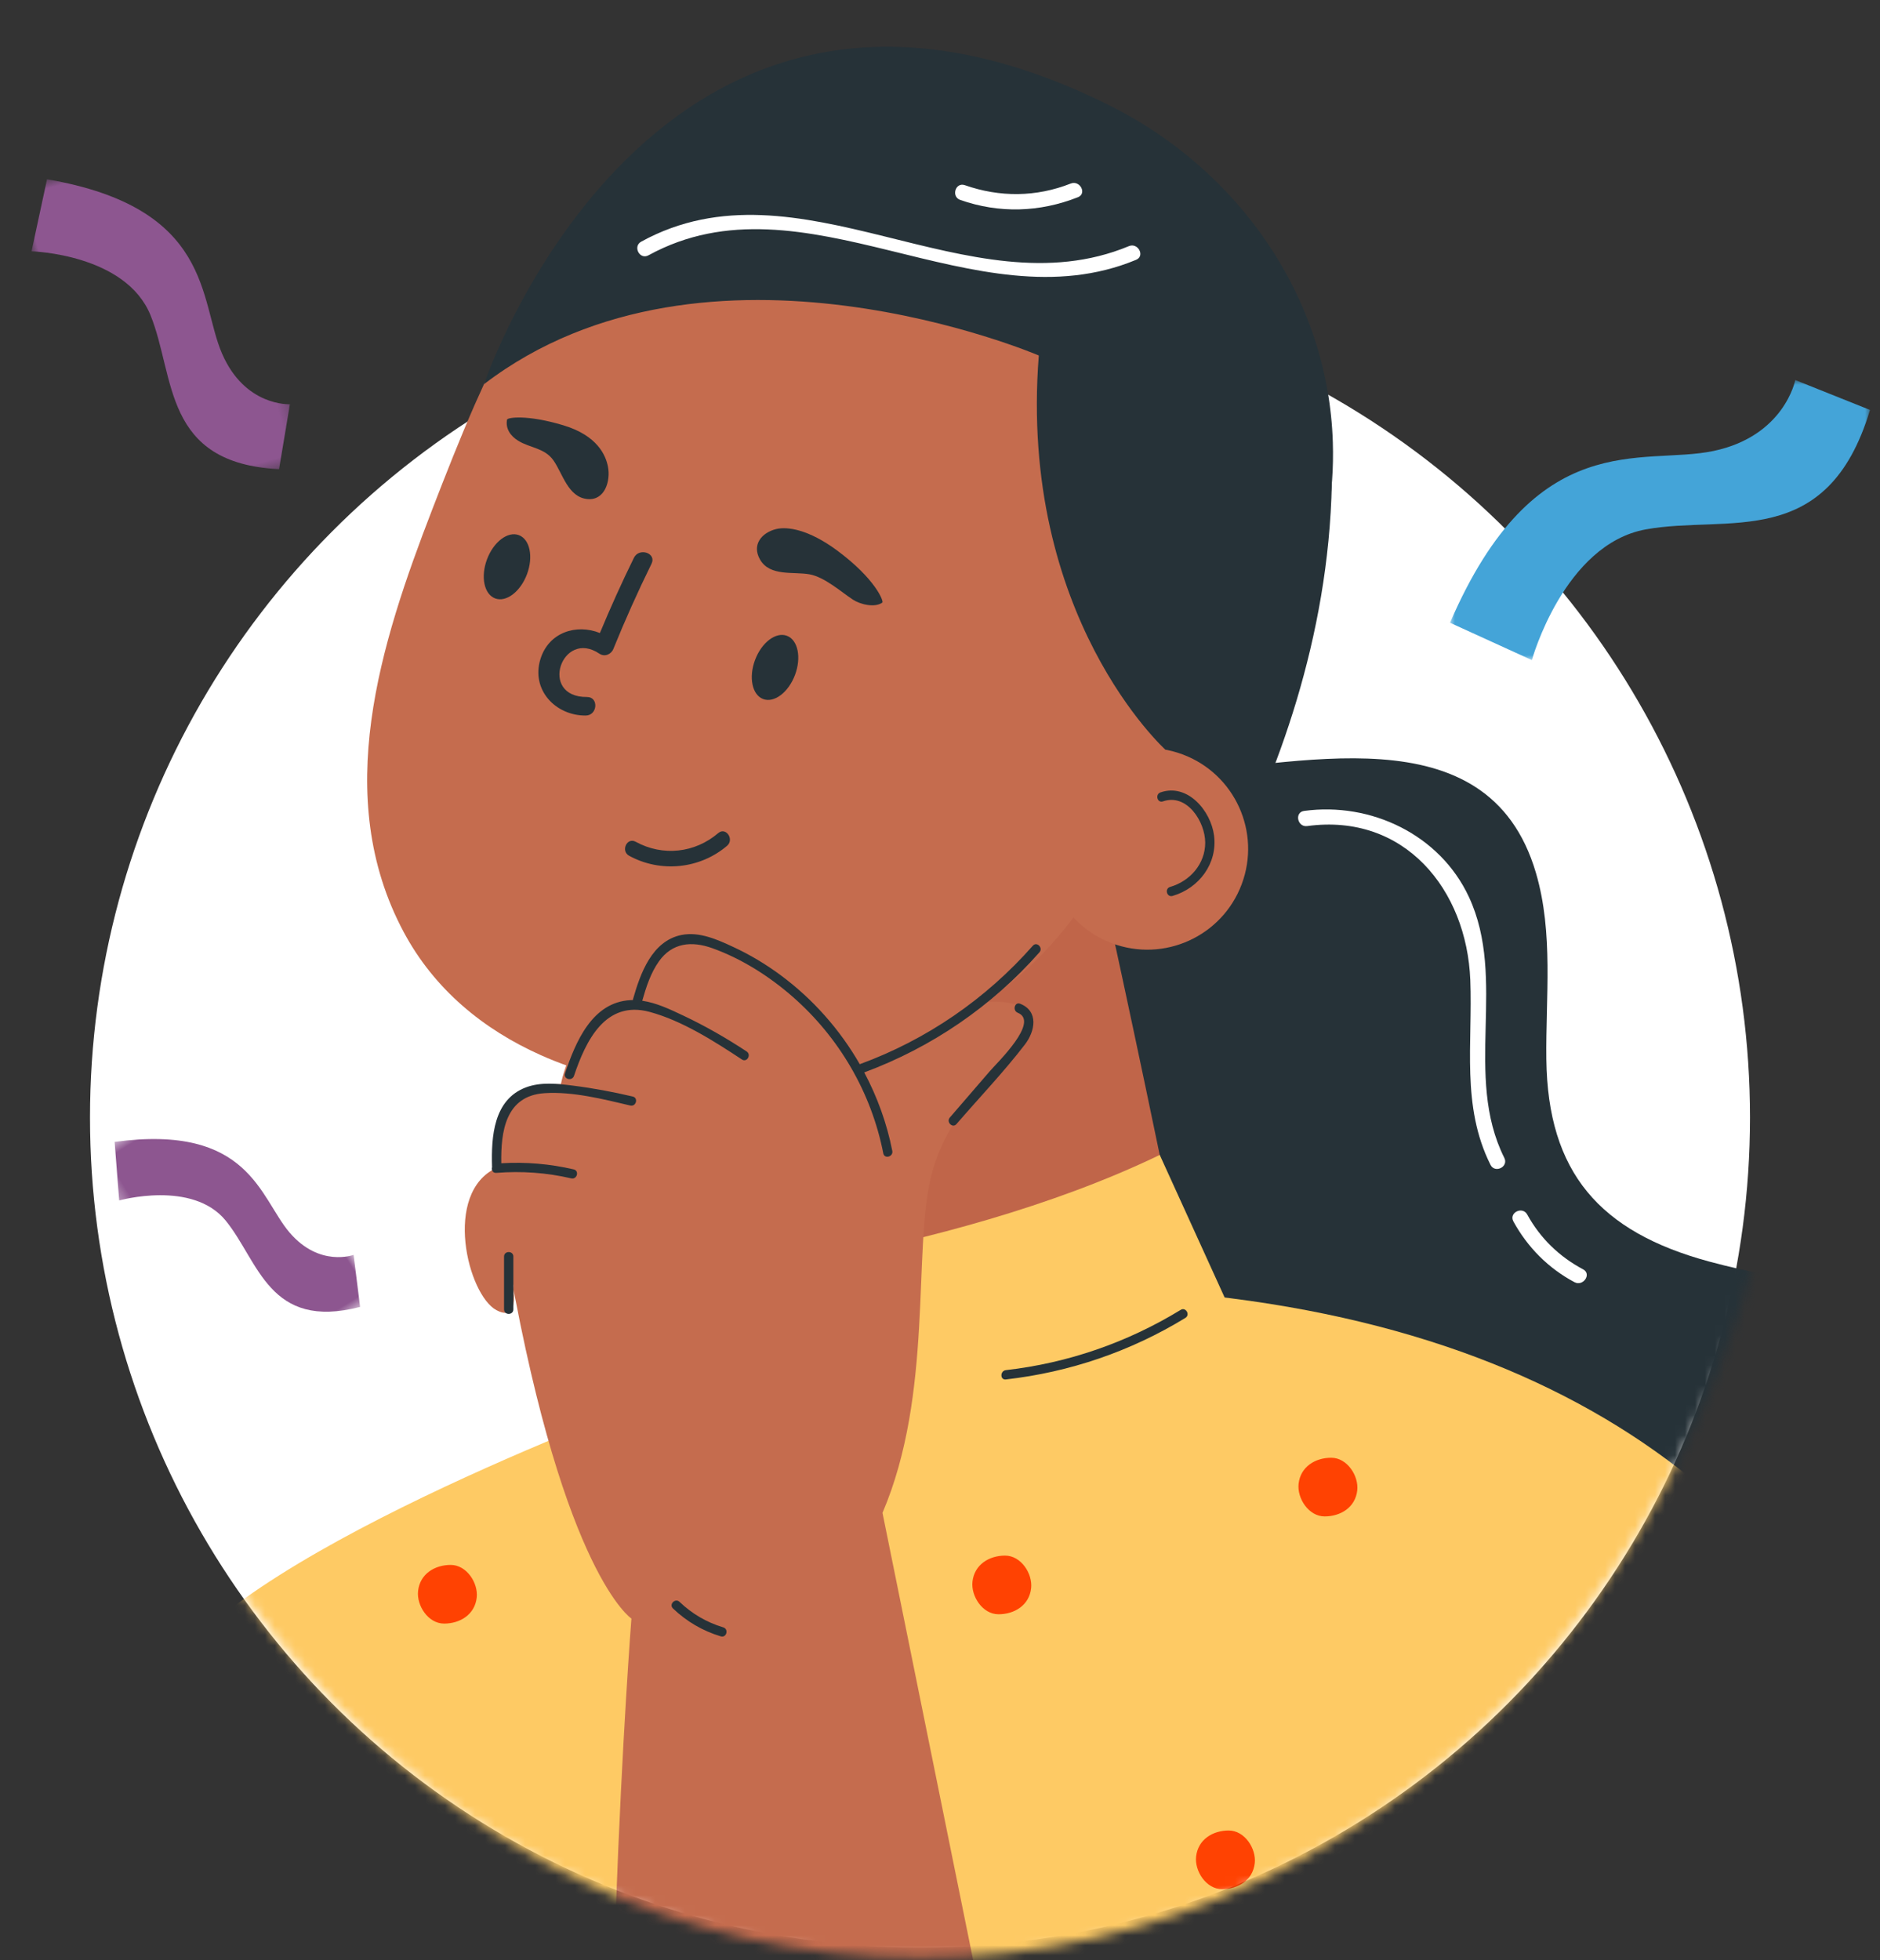 <svg xmlns="http://www.w3.org/2000/svg" xmlns:xlink="http://www.w3.org/1999/xlink" width="188" height="196" viewBox="0 0 188 196">
    <rect x="0" y="0" width="188" height="196" fill="#333333" stroke="none"/>
    <defs>
        <path id="s1a8ivri3c" d="M0 0L42 0 42 28 0 28z"/>
        <path id="7asvrgw7qe" d="M0.614 0.227L34.614 0.227 34.614 21.227 0.614 21.227z"/>
        <path id="hvl1029zvg" d="M0.485 0.71L27.485 0.71 27.485 17.71 0.485 17.71z"/>
        <path id="k7s1884zii" d="M0.337 0.632L21.337 0.632 21.337 13.632 0.337 13.632z"/>
        <ellipse id="ya9uv85zxa" cx="87" cy="98.19" rx="87" ry="97.543"/>
    </defs>
    <g fill="none" fill-rule="evenodd">
        <g>
            <g>
                <g transform="translate(-497 -227) translate(497 227) translate(5)">
                    <circle cx="87" cy="111.732" r="83" fill="#FFF"/>
                    <g>
                        <mask id="63y60dvwzb" fill="#fff">
                            <use xlink:href="#ya9uv85zxa"/>
                        </mask>
                        <g mask="url(#63y60dvwzb)">
                            <g>
                                <path fill="#263238" d="M421.333 233.438s20.219-24.084 20.851-55.104l-12.54-.304-9.724 37.773 1.413 17.635z" transform="translate(-314 -130)"/>
                                <path fill="#263238" d="M403.218 217.16c14.644 11.16 16.287 28.342 26.2 42.549 4.502 6.452 12.227 9.19 17.815 14.445 9.296 8.738 10.172 20.678 10.412 32.662.32 16.001 2.681 32.478 13.133 45.277 8.789 10.765 21.82 16.755 35.782 15.138 30.984-3.589 48.1-37.876 42.025-66.387-2.887-13.546-11.054-25.638-22.765-33.091-13.954-8.882-30.502-7.44-45.906-11.618-10.951-2.969-16.142-8.902-16.28-20.228-.076-6.202.736-12.593-1.045-18.647-4.818-16.359-24.105-10.584-37.08-9.891-.65.034-1.166.238-1.582.535-.483-.444-.985-.878-1.53-1.293-3.158-2.407-22.35 8.132-19.18 10.55" transform="translate(-314 -130)"/>
                                <path fill="#C06549" d="M410.664 270.525c-11.393 2.29-22.687.65-33.915-1.547-.936-3.957-1.98-8.517-3.006-13.059-1.164-5.166-2.298-10.306-3.222-14.513-1.266-5.755-2.134-9.78-2.134-9.78s.677-6.125-1.032-10.363c-.747-1.837-4.586-.758-3.462-1.904.223-.399.541-.785.974-1.146l27.083-22.311c3.074-2.536 7.14.266 7.082 3.22.38.404 12.848-11.524 13.015-10.907 5.187 19.29 13.622 60.395 16.977 77.013-6.351 2.836-13.863 4.393-18.36 5.297" transform="translate(-314 -130)"/>
                                <path fill="#FECA64" d="M424.975 245.477l9.692 21.29-57.918 2.211-2.438-10.55s29.01-2.51 50.664-12.951" transform="translate(-314 -130)"/>
                                <path fill="#FFF" d="M461.725 251.438c1.298 2.37 3.208 4.214 5.59 5.48.876.467.002 1.744-.87 1.28-2.61-1.389-4.687-3.482-6.106-6.072-.479-.875.908-1.559 1.386-.688M439.411 211.08c6.669-.907 13.575 2.363 16.48 8.601 3.852 8.274-.57 17.88 3.542 26.093.446.892-.94 1.579-1.385.688-2.944-5.879-1.767-12.164-2.018-18.479-.358-9.043-6.584-16.71-16.31-15.388-.982.134-1.295-1.38-.309-1.515" transform="translate(-314 -130)"/>
                                <path fill="#FECA64" d="M492.1 408.484c-6.603 16.28-13.629 31.512-19.05 43.666-4.326 9.715-7.627 17.465-8.864 22.214-1.034 3.976-3.19 7.694-6.311 11.073-1.084 1.178-2.286 2.311-3.6 3.405-17.484 14.539-54.453 21.21-94.869 12.073-10.796-2.442-16.825-16.475-21.32-30.12v-.003c-3.78-11.47-6.473-22.665-10.008-26.46-1.73-1.858-42.916-21.382-40.537-46.228.615-6.404 4.072-19.177 8.893-33.71.565-1.718 1.155-3.46 1.76-5.222 8.564-24.913 20.439-53.243 28.642-63.438 9.974-12.393 49.911-26.755 49.911-26.755l14.369-5.104 38.944-4.308c21.286 2.386 37.353 9.222 49.079 19.096 1.512 1.27 2.95 2.594 4.32 3.964 29.89 29.914 26.262 82.407 8.641 125.857" transform="translate(-314 -130)"/>
                                <path fill="#C56C4E" d="M349.357 223.168c3.075 5.762 7.986 9.766 13.71 12.325 3.678 1.646 7.694 2.693 11.778 3.227 1.305.17 2.615.289 3.926.357 3.917.208 10.393-.525 17.233-2.96.21-.074.419-.152.63-.23 8.853-3.276 18.192-9.427 23.287-20.084 6.299-13.188 14.632-23.966 13.75-38.403 1.398-.587 2.42-1.923 2.177-3.966-1.739-14.481-10.666-27.707-23.969-33.002-11.797-4.703-25.66-3.181-36.388 4.2-8.408 5.789-13.837 14.504-18.095 23.782-.305.659-.603 1.33-.901 1.998-1.529 3.484-2.917 7.026-4.259 10.495-5.218 13.508-10.098 28.731-2.879 42.261" transform="translate(-314 -130)"/>
                                <path fill="#C56C4E" d="M414.294 211.329c-1.958 5.212.682 11.023 5.893 12.98 5.213 1.957 11.024-.681 12.981-5.894 1.957-5.212-.682-11.023-5.894-12.98-5.212-1.957-11.024.682-12.98 5.894" transform="translate(-314 -130)"/>
                                <path fill="#263238" d="M368.99 193.293c1.057-2.544 2.187-5.05 3.403-7.523.52-1.058 2.286-.472 1.758.6-1.375 2.796-2.645 5.63-3.816 8.517-.221.546-.874.823-1.393.473-3.758-2.534-6.134 4.364-1.242 4.33 1.194-.008 1.063 1.845-.129 1.853-3.008.021-5.477-2.56-4.53-5.638.83-2.7 3.609-3.554 5.95-2.612M384.506 195.983c-.656 1.746-.293 3.498.81 3.912 1.103.414 2.529-.666 3.185-2.412.656-1.747.293-3.5-.81-3.913-1.103-.415-2.529.666-3.185 2.413M357.703 185.919c-.656 1.747-.294 3.498.81 3.912 1.103.415 2.528-.666 3.184-2.412.657-1.747.294-3.499-.81-3.913-1.103-.414-2.528.666-3.184 2.413M372.567 214.163c2.71 1.483 5.914 1.134 8.26-.868.755-.645 1.632.63.88 1.271-2.727 2.327-6.653 2.716-9.793.998-.868-.474-.222-1.88.653-1.4M425.545 204.964s-14.703-13.292-12.666-39.42c0 0-33.141-14.219-55.482 2.871 0 0 17.025-50.582 62.54-27.882 12.948 6.458 21.886 19.222 22.346 33.684.32 10.049-3.273 21.458-16.738 30.747" transform="translate(-314 -130)"/>
                                <path fill="#FFF" d="M373.124 154.16c15.815-8.667 32.739 7.105 48.766.45.913-.379 1.64.986.72 1.368-16.113 6.69-33.198-8.982-48.765-.45-.875.478-1.594-.89-.72-1.369M405.485 148.515c3.494 1.224 7.134 1.2 10.589-.164.917-.362 1.646 1.002.72 1.368-3.834 1.513-7.87 1.637-11.767.272-.937-.328-.484-1.806.458-1.476" transform="translate(-314 -130)"/>
                                <path fill="#263238" d="M360.817 174.066c1.2.739 2.64.713 3.524 1.962.936 1.325 1.457 3.704 3.424 3.873 1.715.147 2.309-1.8 2.031-3.24-.213-1.11-1.034-3.104-4.446-4.133-3.69-1.111-5.605-.774-5.644-.578-.179.905.357 1.653 1.11 2.116M397.232 190.25c.161-.118-.673-2.363-4.524-5.213-2.865-2.12-5.005-2.41-6.101-2.136-1.424.354-2.458 1.555-1.603 3.048.981 1.714 3.358 1.185 4.954 1.477 1.505.275 3.149 1.746 4.323 2.524.738.488 2.205.843 2.951.3" transform="translate(-314 -130)"/>
                                <path fill="#C56C4E" d="M397.25 281.264l22.67 111.847 15.963-18.015 40.45 40.068s-37.043 68.617-71.843 66.78c-47.093-2.484-32.348-190.11-32.348-190.11s-6.668-4.358-12.149-34.874c0 0 1.539 5.576-1.346 4.038-2.884-1.539-5.384-11.73 0-14.23 0 0-1.25-8.462 6.442-8.366 0 0 1.512-8.181 7.785-7.799 0 0 2.061-7.141 6.306-7.112 3.604.025 12.224 5.228 16.166 13.4 0 0 10.795-6.542 12.23-6.69 2.098-.217 5.697.256 4.063 3.237-1.635 2.98-7.704 6.791-9.532 14.195-1.826 7.404.24 21.708-4.856 33.63" transform="translate(-314 -130)"/>
                                <path fill="#263238" d="M365.5 237.325c1.052-3.122 2.702-7.14 6.568-7.327.073-.003.145-.003.217-.004.003-.03.008-.063.018-.096.725-2.553 1.889-5.823 4.844-6.414 1.792-.36 3.611.47 5.2 1.208 1.654.769 3.225 1.71 4.691 2.793 3.243 2.395 5.949 5.451 7.94 8.92l.01-.004c6.676-2.443 12.596-6.51 17.296-11.843.397-.45 1.054.21.659.66-4.764 5.404-10.768 9.503-17.518 12.008 1.306 2.454 2.264 5.096 2.805 7.848.114.586-.783.837-.9.248-1.192-6.077-4.415-11.604-9.081-15.677-2.336-2.039-5.089-3.79-8.02-4.84-2.064-.739-4.01-.552-5.337 1.32-.828 1.17-1.277 2.57-1.666 3.936 1.428.208 2.799.868 4.083 1.474 2.205 1.04 4.319 2.253 6.354 3.595.498.329.032 1.136-.47.805-2.788-1.839-5.969-3.875-9.22-4.757-4.445-1.205-6.399 2.904-7.574 6.395-.19.565-1.09.323-.898-.248M358.21 246.673c-.003-.017-.006-.033-.007-.05-.082-2.956.14-6.67 3.38-7.897 1.504-.57 3.183-.372 4.739-.176 2.004.252 3.987.625 5.953 1.087.584.137.337 1.036-.247.899-2.721-.64-5.759-1.416-8.569-1.234-3.914.253-4.386 3.85-4.33 7.007 2.444-.146 4.85.058 7.242.613.584.135.337 1.034-.247.898-2.477-.574-4.962-.75-7.494-.55-.371.03-.51-.317-.42-.597M360.337 255.639v5.28c0 .6-.932.6-.932 0v-5.28c0-.6.932-.6.932 0M376.957 290.165c1.25 1.196 2.712 2.048 4.369 2.548.572.172.328 1.072-.248.899-1.807-.545-3.416-1.484-4.78-2.788-.434-.415.226-1.074.66-.66M403.987 241.733l3.998-4.633c.756-.876 5.011-4.953 2.788-5.84-.55-.219-.31-1.12.248-.898 1.867.744 1.492 2.742.472 4.07-2.122 2.763-4.572 5.323-6.847 7.96-.393.454-1.05-.207-.66-.66M425.05 209.228c2.712-.94 5.039 1.846 5.355 4.314.36 2.803-1.503 5.265-4.147 6.038-.577.169-.824-.73-.248-.899 1.988-.58 3.514-2.296 3.511-4.432-.003-2.077-1.82-4.956-4.223-4.123-.568.197-.812-.702-.248-.898M444.06 325.663c2.93-7.955 8.434-14.845 15.644-19.334 7.913-4.927 17.522-6.659 26.68-5.083.59.101.34 1-.248.899-17.552-3.02-35.026 7.067-41.179 23.766-.205.558-1.106.317-.898-.248M330.272 360.171c6.904-9.283 12.21-19.274 14.825-30.616 1.425-6.182 2.057-12.519 1.918-18.86-.013-.598.914-.498.927.094.238 10.826-1.825 21.65-6.042 31.627-2.07 4.896-4.654 9.564-7.692 13.924-3.306 4.747-7.07 9.193-9.948 14.229-3.224 5.642-5.241 12.24-3.675 18.715.141.584-.779.734-.919.155-2.673-11.05 4.38-20.896 10.606-29.268M409.586 266.994c6.211-.709 12.15-2.767 17.481-6.026.514-.314.982.492.47.804-5.48 3.35-11.57 5.427-17.95 6.153-.596.068-.59-.864 0-.931" transform="translate(-314 -130)"/>
                                <path fill="#FF4202" d="M442.122 275.753c-1.592 0-3.072.896-3.263 2.604-.161 1.446 1 3.262 2.603 3.262 1.592 0 3.073-.895 3.263-2.603.161-1.446-1-3.263-2.603-3.263M431.872 313.024c-1.591 0-3.072.895-3.262 2.604-.162 1.446 1 3.262 2.603 3.262 1.592 0 3.072-.895 3.263-2.603.16-1.446-1-3.263-2.604-3.263M409.51 285.537c-1.592 0-3.072.895-3.263 2.604-.161 1.446 1 3.262 2.603 3.262 1.592 0 3.073-.895 3.263-2.603.161-1.447-1-3.263-2.603-3.263M354.07 286.469c-1.593 0-3.073.895-3.263 2.603-.162 1.447 1 3.263 2.603 3.263 1.592 0 3.072-.895 3.262-2.604.162-1.446-1-3.262-2.603-3.262M324.718 324.206c-1.591 0-3.072.895-3.262 2.603-.161 1.446 1 3.262 2.603 3.262 1.592 0 3.072-.895 3.263-2.603.161-1.446-1-3.262-2.604-3.262M477.995 315.354c-1.592 0-3.072.895-3.263 2.603-.16 1.446 1 3.263 2.604 3.263 1.591 0 3.072-.895 3.262-2.604.162-1.446-1-3.262-2.603-3.262M483.46 282.627c-.619.565-1.488.857-2.399.857-1.602 0-2.764-1.817-2.603-3.264.072-.63.317-1.15.68-1.556 1.514 1.27 2.952 2.593 4.321 3.963" transform="translate(-314 -130)"/>
                            </g>
                        </g>
                    </g>
                </g>
                <g transform="translate(-497 -227) translate(497 227) translate(145 38)">
                    <mask id="vwqfcjz11d" fill="#fff">
                        <use xlink:href="#s1a8ivri3c"/>
                    </mask>
                    <path fill="#44A4D8" d="M0 24.266L8.186 28s3.204-11.574 11.39-13.067C27.762 13.44 37.73 17.173 42 2.987L34.526 0s-1.069 5.6-8.187 7.093C19.221 8.587 8.543 4.48 0 24.266" mask="url(#vwqfcjz11d)"/>
                </g>
                <g transform="translate(-497 -227) translate(497 227) rotate(75 2.62 20.561)">
                    <mask id="0nwq45ogqf" fill="#fff">
                        <use xlink:href="#7asvrgw7qe"/>
                    </mask>
                    <path fill="#8D5690" d="M.614 17.868l6.557 3.359s2.682-9.047 9.286-9.843c6.603-.797 14.593 2.646 18.157-8.427l-5.99-2.73s-.91 4.4-6.653 5.247C16.227 6.322 7.667 2.548.614 17.868" mask="url(#0nwq45ogqf)"/>
                </g>
                <g transform="translate(-497 -227) translate(497 227) rotate(58 -83.49 74.485)">
                    <mask id="vp0iz31yhh" fill="#fff">
                        <use xlink:href="#hvl1029zvg"/>
                    </mask>
                    <path fill="#8D5690" d="M.485 14.991l5.207 2.719s2.13-7.324 7.374-7.969c5.244-.644 11.588 2.143 14.419-6.82L22.728.71s-.722 3.562-5.284 4.248C12.883 5.644 6.086 2.588.485 14.99" mask="url(#vp0iz31yhh)"/>
                </g>
                <g transform="translate(-497 -227) translate(497 227) rotate(28 -186.63 106.77)">
                    <mask id="pbqqovuhyj" fill="#fff">
                        <use xlink:href="#k7s1884zii"/>
                    </mask>
                    <path fill="#FFF" d="M.337 11.553l4.05 2.079s1.656-5.6 5.735-6.093c4.078-.493 9.013 1.638 11.215-5.217l-3.7-1.69s-.562 2.724-4.11 3.249C9.98 4.405 4.693 2.069.337 11.553" mask="url(#pbqqovuhyj)"/>
                </g>
            </g>
        </g>
    </g>
</svg>
